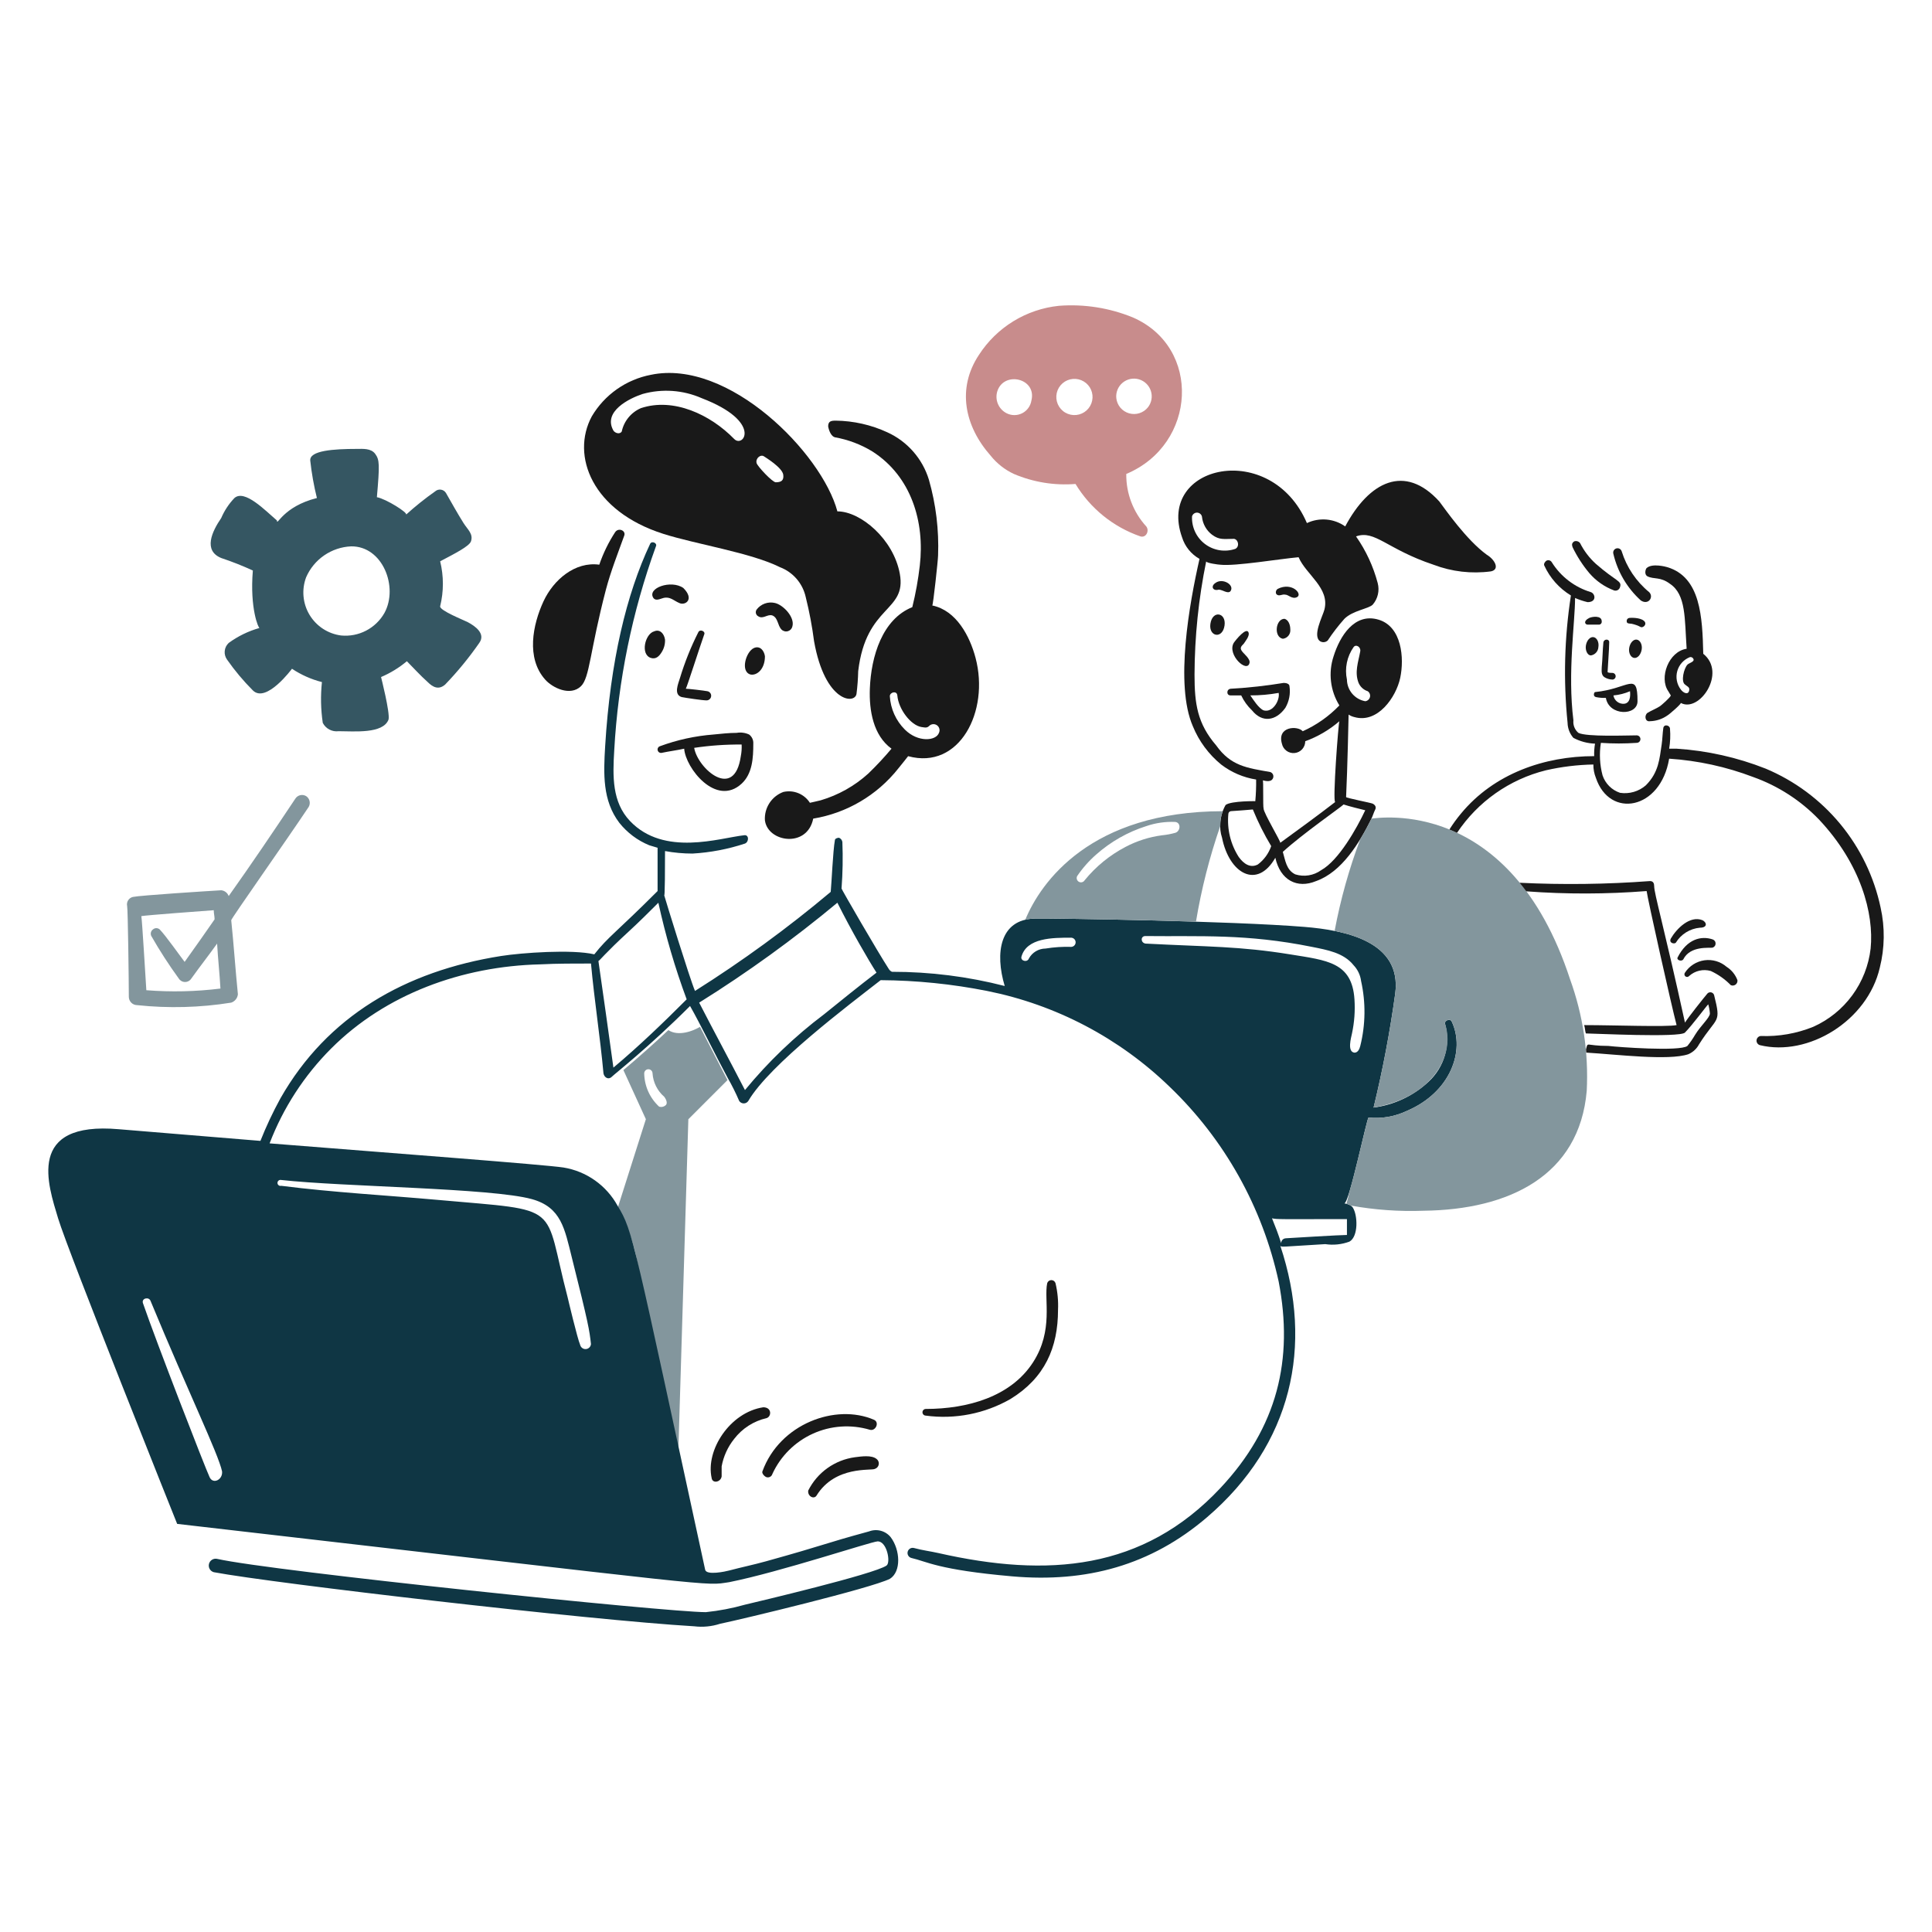 <svg width="400" height="400" viewBox="0 0 400 400" fill="none" xmlns="http://www.w3.org/2000/svg">
<path d="M134.756 136.218C135.794 136.55 136.48 135.872 136.998 135.018C137.485 134.246 137.725 133.344 137.686 132.432C137.514 131.232 136.652 130.192 135.446 130.71C133.55 131.218 132.524 135.502 134.756 136.218Z" fill="#191919"/>
<path d="M158.372 135.872C158.2 134.672 157.344 133.646 156.132 134.148C154.416 134.86 153.202 139.148 155.442 139.664C156.692 139.874 158.372 138.58 158.372 135.872Z" fill="#191919"/>
<path d="M141.48 121.738C138.952 119.968 133.902 121.75 135.28 123.806C135.796 124.496 136.658 123.978 137.348 123.806C138.728 123.46 139.416 124.322 140.624 124.84C141.83 125.446 143.872 124.13 141.48 121.738Z" fill="#191919"/>
<path d="M159.924 127.426C161.124 127.942 160.958 129.494 161.82 130.356C161.992 130.524 162.206 130.642 162.439 130.698C162.672 130.755 162.916 130.747 163.146 130.677C163.375 130.606 163.581 130.475 163.743 130.297C163.904 130.119 164.014 129.901 164.062 129.666C164.578 127.77 162.156 125.226 160.442 124.84C159.743 124.674 159.011 124.716 158.335 124.962C157.66 125.207 157.071 125.644 156.642 126.22C156.567 126.331 156.516 126.457 156.493 126.589C156.47 126.721 156.475 126.856 156.507 126.986C156.54 127.116 156.6 127.238 156.682 127.343C156.765 127.449 156.869 127.536 156.988 127.598C158 128.262 158.892 127.082 159.924 127.426Z" fill="#191919"/>
<path d="M145.788 131.39C146.134 130.702 144.926 130.19 144.588 130.874C143.049 133.918 141.777 137.09 140.788 140.354C140.426 141.554 139.408 143.802 141.132 144.32C141.994 144.492 145.442 145.008 146.304 145.008C146.539 145.003 146.765 144.911 146.937 144.75C147.109 144.589 147.215 144.371 147.237 144.137C147.258 143.902 147.192 143.668 147.052 143.479C146.912 143.29 146.707 143.159 146.476 143.112C145.762 142.97 142.534 142.596 141.994 142.596C142.342 141.906 144.754 134.322 145.788 131.39Z" fill="#191919"/>
<path d="M137 155.87C138.554 155.54 140.102 155.352 141.654 155.008C141.92 158.988 148.254 167.13 153.548 162.248C155.79 160.178 155.962 156.904 155.962 153.972C155.986 153.609 155.92 153.246 155.77 152.915C155.619 152.585 155.389 152.296 155.1 152.076C154.294 151.699 153.391 151.579 152.514 151.732C150.962 151.732 149.24 151.92 147.688 152.076C143.916 152.368 140.203 153.181 136.654 154.49C136.478 154.542 136.329 154.66 136.238 154.82C136.147 154.979 136.121 155.168 136.166 155.346C136.21 155.524 136.322 155.678 136.477 155.775C136.633 155.873 136.82 155.907 137 155.87ZM153.548 154.146C153.59 154.954 153.532 155.764 153.376 156.558C152.044 165.886 144.432 159.078 143.722 154.834C146.974 154.35 150.258 154.12 153.546 154.146H153.548Z" fill="#191919"/>
<path d="M138.376 213.272C135.443 216.031 132.34 218.789 129.068 221.548L133.722 231.718L127.86 250.162C129.894 253.684 131.296 257.535 132 261.54C133.444 268.594 137.172 285.33 140.446 300.326L142.516 231.726L150.618 223.624C148.722 220.004 146.818 216.212 144.928 212.592C143.548 213.446 140.444 214.652 138.376 213.272ZM137.86 228.788C137.68 228.96 137.458 229.083 137.216 229.143C136.974 229.203 136.72 229.199 136.48 229.132C135.521 228.254 134.752 227.189 134.219 226.004C133.685 224.818 133.399 223.536 133.378 222.236C133.378 222.007 133.469 221.788 133.631 221.627C133.792 221.465 134.011 221.374 134.24 221.374C134.469 221.374 134.688 221.465 134.85 221.627C135.011 221.788 135.102 222.007 135.102 222.236C135.165 223.16 135.41 224.063 135.824 224.892C136.238 225.721 136.813 226.459 137.514 227.064C138.032 227.752 138.2 228.442 137.86 228.788Z" fill="#83969D"/>
<path d="M137.342 110.532C144.06 112.67 155.488 114.434 161.476 117.428C162.812 117.936 164 118.769 164.933 119.851C165.866 120.934 166.514 122.232 166.82 123.628C167.571 126.637 168.147 129.688 168.544 132.764C170.824 145.534 177.056 145.856 177.334 143.624C177.53 142.08 177.645 140.526 177.68 138.97C179.312 125.138 187.748 126.77 186.298 118.8C184.992 111.612 178.174 105.872 173.37 105.872C170.156 93.826 150.854 74.234 134.756 77.6C132.221 78.086 129.818 79.106 127.708 80.592C125.597 82.078 123.827 83.997 122.516 86.22C118.17 94.318 122.558 105.83 137.342 110.532ZM133.032 81.572C137.089 80.437 141.414 80.742 145.272 82.434C157.96 87.296 153.916 92.852 152 90.88C147.088 85.84 139.45 82.25 132.694 84.502C131.695 84.931 130.814 85.593 130.124 86.433C129.434 87.272 128.955 88.265 128.728 89.328C128.342 89.996 127.35 89.674 127.006 89.156C124.758 85.2 130.288 82.478 133.032 81.572ZM158.2 94.5C158.442 94.674 161.982 96.806 162.166 98.3C162.3 99.396 161.852 99.852 160.614 99.852C159.91 99.852 156.834 96.556 156.648 95.888C156.376 94.892 157.488 93.986 158.2 94.5Z" fill="#191919"/>
<path d="M172.854 90.536C175.6 91.02 178.23 92.014 180.61 93.466C188.712 98.638 191.48 108.12 190.436 117.082C190.103 119.985 189.585 122.865 188.884 125.702C182.684 128.184 180.342 135.89 180.094 142.596C179.926 147.078 180.782 152.248 184.576 155.008C183.06 156.816 181.448 158.542 179.748 160.178C176.927 162.73 173.569 164.615 169.922 165.694C169.236 165.878 168.37 166.04 167.682 166.212C167.108 165.314 166.268 164.616 165.28 164.215C164.292 163.813 163.204 163.729 162.166 163.972C160.989 164.413 159.984 165.221 159.3 166.276C158.616 167.331 158.289 168.577 158.366 169.832C158.938 174.396 167.134 175.644 168.366 169.488C175.308 168.342 181.576 164.655 185.95 159.144C186.656 158.296 187.33 157.42 188.018 156.558C198.664 159.462 204.902 147.268 201.982 136.218C200.796 131.73 198.018 126.392 193.018 125.358C193.19 125.358 194.218 115.876 194.218 115.014C194.419 109.718 193.779 104.424 192.322 99.328C191.665 97.172 190.557 95.181 189.071 93.487C187.585 91.793 185.756 90.434 183.704 89.502C180.351 87.955 176.709 87.133 173.016 87.088C171.982 87.088 171.464 87.26 171.464 88.288C171.646 89.328 172.164 90.364 172.854 90.536ZM187.334 151.042C185.489 149.202 184.384 146.748 184.23 144.146C184.23 143.286 185.696 142.946 185.782 143.974C186.018 146.824 188.56 150.164 190.782 150.526C191.782 150.688 191.982 150.696 192.506 150.18C192.732 150.011 193.008 149.923 193.29 149.929C193.572 149.935 193.843 150.035 194.062 150.214C194.28 150.392 194.432 150.639 194.494 150.914C194.555 151.189 194.523 151.477 194.402 151.732C193.8 153.418 190.048 153.758 187.334 151.042Z" fill="#191919"/>
<path d="M45.8 115.532C48.029 116.274 50.215 117.137 52.35 118.118C51.694 126.002 53.53 130.118 53.73 130.012C51.436 130.657 49.276 131.708 47.352 133.114C46.883 133.548 46.59 134.137 46.526 134.772C46.462 135.407 46.633 136.044 47.006 136.562C48.598 138.84 50.386 140.974 52.35 142.94C55.108 145.698 60.452 138.458 60.452 138.458C62.348 139.722 64.444 140.654 66.652 141.216C66.355 144.028 66.413 146.866 66.826 149.664C67.128 150.253 67.604 150.735 68.19 151.044C68.776 151.352 69.443 151.473 70.1 151.388C73.316 151.388 79.31 151.988 80.444 148.974C80.788 147.594 78.892 140.174 78.892 140.174C80.826 139.353 82.627 138.249 84.236 136.898C85.614 138.278 86.994 139.83 88.546 141.208C89.58 142.242 90.786 142.932 92.166 141.726C94.747 139.046 97.11 136.163 99.232 133.106C100.598 131.2 98.39 129.624 96.82 128.796C96.138 128.438 90.944 126.38 91.13 125.522C91.882 122.464 91.882 119.27 91.13 116.212C94.062 114.662 97.164 113.11 97.51 112.076C98.026 110.524 96.826 109.658 95.958 108.276C94.758 106.374 93.41 103.944 92.338 102.076C92.226 101.89 92.075 101.732 91.896 101.611C91.716 101.49 91.512 101.411 91.298 101.378C91.084 101.345 90.865 101.359 90.658 101.42C90.45 101.481 90.258 101.587 90.096 101.73C87.99 103.216 85.975 104.828 84.064 106.558C84.58 106.212 79.926 103.282 78.03 102.938C78.616 96.188 78.594 95.214 77.686 93.974C76.81 92.774 75.1 92.94 73.886 92.94C69.06 92.94 64.06 93.284 64.234 95.352C64.519 97.966 64.979 100.558 65.612 103.11C58.534 104.88 57.338 109.06 57.338 107.764C54.924 105.696 50.646 101.248 48.538 103.11C47.384 104.317 46.457 105.721 45.8 107.256C43.91 110.014 42.014 113.98 45.8 115.532ZM72.692 113.118C79.244 113.032 82.532 121.572 79.588 126.918C78.702 128.476 77.384 129.744 75.794 130.57C74.203 131.396 72.408 131.744 70.624 131.572C69.281 131.398 67.996 130.923 66.863 130.182C65.73 129.44 64.78 128.452 64.083 127.291C63.387 126.131 62.962 124.827 62.841 123.479C62.72 122.131 62.906 120.772 63.384 119.506C64.184 117.677 65.48 116.108 67.127 114.979C68.773 113.85 70.703 113.205 72.698 113.118H72.692Z" fill="#355662"/>
<path d="M26.672 206.378C26.673 206.835 26.855 207.273 27.178 207.596C27.501 207.919 27.939 208.101 28.396 208.102C34.883 208.793 41.433 208.618 47.874 207.584C48.245 207.459 48.572 207.23 48.816 206.924C49.061 206.618 49.213 206.249 49.254 205.86C48.736 200.688 48.392 195.518 47.874 190.518C47.874 190.174 59.074 174.318 63.906 167.074C64.121 166.705 64.188 166.267 64.092 165.851C63.996 165.434 63.745 165.07 63.39 164.832C63.023 164.608 62.582 164.536 62.163 164.633C61.744 164.73 61.38 164.987 61.148 165.35C56.666 172.074 52.012 178.968 47.348 185.52C47.228 185.194 47.02 184.908 46.745 184.696C46.47 184.484 46.141 184.353 45.796 184.32C42.866 184.492 29.078 185.372 27.524 185.7C27.32 185.745 27.127 185.83 26.957 185.949C26.786 186.069 26.64 186.222 26.529 186.398C26.417 186.574 26.342 186.771 26.307 186.976C26.271 187.182 26.277 187.393 26.324 187.596C26.482 188.282 26.672 203.274 26.672 206.378ZM44.254 188.45C44.254 189.14 44.428 189.65 44.428 190.346C43.738 191.38 39.6 197.242 38.228 199.146C37.538 198.284 34.262 193.63 33.056 192.422C32.864 192.256 32.619 192.164 32.366 192.164C32.112 192.164 31.867 192.256 31.676 192.422C31.462 192.572 31.309 192.794 31.246 193.048C31.183 193.301 31.213 193.569 31.332 193.802C33.066 196.837 34.965 199.774 37.02 202.602C37.158 202.82 37.349 202.999 37.575 203.123C37.801 203.247 38.055 203.312 38.313 203.312C38.571 203.312 38.825 203.247 39.05 203.123C39.276 202.999 39.468 202.82 39.606 202.602C41.33 200.188 43.226 197.774 44.95 195.36C45.122 198.464 45.468 201.56 45.64 204.67C40.551 205.302 35.41 205.417 30.298 205.014C30.126 202.428 29.436 190.706 29.264 189.672C30.292 189.484 41.842 188.622 44.254 188.45Z" fill="#83969D"/>
<path d="M158.718 305.842C158.842 305.876 158.971 305.884 159.099 305.868C159.226 305.852 159.349 305.81 159.461 305.746C159.572 305.683 159.67 305.597 159.748 305.496C159.827 305.394 159.884 305.278 159.918 305.154C161.621 301.461 164.596 298.505 168.3 296.827C172.004 295.148 176.189 294.861 180.088 296.016C181.288 296.37 182.154 294.47 180.948 293.948C173.028 290.524 161.44 294.764 157.85 304.636C157.684 304.98 158.2 305.67 158.718 305.842Z" fill="#191919"/>
<path d="M158.028 291.362C151.152 292.394 146.052 300.216 147.34 306.016C147.512 307.216 149.236 306.878 149.408 305.67V303.6C149.788 301.519 150.679 299.566 152 297.914C153.669 295.736 156.048 294.211 158.724 293.604C159.766 293.254 159.812 291.362 158.028 291.362Z" fill="#191919"/>
<path d="M254.736 143.974H256.976C257.521 145.14 258.282 146.193 259.218 147.078C261.288 149.664 264.148 149.312 266.112 146.56C266.905 145.209 267.21 143.627 266.974 142.078C266.974 141.562 266.284 141.388 265.774 141.388C262.178 141.981 258.553 142.382 254.914 142.588C253.874 142.6 253.874 143.974 254.736 143.974ZM261.63 147.078C260.63 146.678 259.47 144.878 258.872 143.974C260.838 143.981 262.8 143.808 264.734 143.458C265.034 144.962 263.518 147.616 261.63 147.078Z" fill="#191919"/>
<path d="M255.424 133.114C254.024 135.556 258.208 139.438 258.7 137.252C258.9 136.394 257.5 135.356 257.148 134.838C256.632 134.148 256.976 133.804 257.494 133.286C257.838 132.77 258.694 131.736 258.528 131.046C258.164 129.6 255.816 132.528 255.424 133.114Z" fill="#191919"/>
<path d="M254.736 122.426C255.708 121.128 253.136 119.57 251.632 120.702C250.598 121.392 251.116 122.426 252.322 122.082C253.114 122.082 254.17 123 254.736 122.426Z" fill="#191919"/>
<path d="M268.526 123.634C269.762 123.014 267.488 120.446 264.562 121.91C264.389 122.011 264.258 122.172 264.195 122.362C264.131 122.552 264.139 122.759 264.216 122.944C264.734 123.634 265.416 122.944 266.112 123.116C266.768 123.116 267.536 124.128 268.526 123.634Z" fill="#191919"/>
<path d="M120.276 142.078C122.11 140.316 122.11 134.856 125.448 122.078C126.448 118.278 127.938 114.522 129.248 110.878C129.614 109.852 128.048 109.156 127.352 110.19C125.987 112.287 124.886 114.545 124.076 116.912C119.076 116.222 114.6 120.018 112.526 124.498C110.292 129.326 108.888 136.236 112.872 140.698C114.4 142.43 118.076 144.2 120.276 142.078Z" fill="#191919"/>
<path d="M329.032 118.634C330.42 120.26 332.2 121.506 334.204 122.254C334.328 122.288 334.458 122.297 334.585 122.281C334.713 122.265 334.836 122.223 334.948 122.159C335.06 122.095 335.157 122.009 335.236 121.907C335.314 121.805 335.371 121.688 335.404 121.564C335.854 120.214 334.638 120.442 330.404 116.738C329.059 115.513 327.948 114.052 327.128 112.428C326.989 112.253 326.798 112.126 326.583 112.064C326.368 112.002 326.139 112.009 325.928 112.084C325.41 112.428 325.41 112.774 325.582 113.284C326.506 115.203 327.665 117.001 329.032 118.634Z" fill="#191919"/>
<path d="M339.72 124.322C341.27 125.356 342.46 123.616 341.444 122.6C338.763 120.4 336.786 117.463 335.756 114.152C335.687 113.923 335.531 113.731 335.32 113.618C335.11 113.505 334.864 113.48 334.635 113.549C334.406 113.618 334.214 113.774 334.101 113.985C333.988 114.195 333.963 114.441 334.032 114.67C334.902 118.391 336.886 121.758 339.72 124.322Z" fill="#191919"/>
<path d="M341.1 119.324C342.452 120 343.718 119.348 345.754 120.876C349.108 123.112 348.772 128.1 349.202 134.322C345.488 134.852 343.448 140.3 345.402 143.112C345.54 143.312 345.802 143.824 345.918 143.974C345.918 144.338 343.888 146.082 343.678 146.216C342.828 146.754 341.954 147.078 341.092 147.594C340.402 148.112 340.574 149.49 341.608 149.318C342.908 149.289 344.169 148.871 345.228 148.118C345.574 147.946 348.16 145.704 347.986 145.532C351.842 147.634 357.542 139.282 352.642 135.362C352.462 127.666 352.078 119.522 345.228 117.434C344.99 117.36 342.1 116.548 340.92 117.606C340.698 117.8 340.36 118.954 341.1 119.324ZM348 142.768C347.587 142.23 347.306 141.602 347.178 140.936C347.05 140.27 347.079 139.583 347.264 138.93C347.448 138.277 347.782 137.676 348.239 137.175C348.697 136.674 349.265 136.287 349.898 136.044C350.035 136.02 350.175 136.041 350.299 136.104C350.423 136.166 350.523 136.266 350.586 136.39C350.936 137.008 349.724 137.252 349.386 137.59C348.636 138.34 347.964 141.124 348.868 141.728C349.214 142.072 349.904 142.244 349.73 142.928C349.546 143.974 348.512 143.458 348 142.768Z" fill="#191919"/>
<path d="M205.088 94.328C206.382 95.951 208.035 97.251 209.916 98.128C213.938 99.84 218.315 100.55 222.672 100.198C225.748 105.278 230.505 109.12 236.118 111.058C237.318 111.402 238.014 109.858 237.318 108.988C234.613 106.023 233.134 102.141 233.182 98.128C247.804 91.996 248.794 71.928 234.56 65.728C229.705 63.737 224.45 62.911 219.218 63.316C215.875 63.665 212.652 64.76 209.788 66.52C206.924 68.28 204.492 70.661 202.67 73.486C198.074 80.426 199.7 88.218 205.088 94.328ZM224.396 78.986C225.059 79.387 225.58 79.983 225.889 80.694C226.198 81.404 226.279 82.192 226.12 82.95C225.959 83.73 225.553 84.438 224.962 84.972C224.371 85.506 223.626 85.838 222.834 85.92C222.042 86.002 221.244 85.83 220.556 85.428C219.868 85.026 219.327 84.416 219.009 83.686C218.691 82.955 218.614 82.143 218.789 81.366C218.965 80.589 219.382 79.888 219.983 79.364C220.583 78.841 221.334 78.522 222.127 78.454C222.921 78.386 223.715 78.572 224.396 78.986ZM231.118 82.434C231.057 81.836 231.145 81.232 231.372 80.675C231.599 80.118 231.96 79.626 232.421 79.241C232.883 78.856 233.433 78.59 234.021 78.466C234.61 78.343 235.22 78.366 235.797 78.533C236.375 78.7 236.903 79.007 237.334 79.425C237.766 79.844 238.088 80.362 238.273 80.934C238.458 81.506 238.5 82.115 238.395 82.707C238.289 83.299 238.041 83.856 237.67 84.33C237.214 84.901 236.6 85.324 235.904 85.545C235.208 85.766 234.462 85.776 233.76 85.573C233.058 85.37 232.433 84.963 231.962 84.405C231.492 83.846 231.198 83.16 231.118 82.434ZM213.536 82.95C213.446 83.507 213.224 84.035 212.889 84.49C212.555 84.945 212.117 85.314 211.612 85.567C211.107 85.819 210.549 85.948 209.984 85.943C209.42 85.938 208.864 85.798 208.364 85.536C207.578 85.124 206.958 84.452 206.613 83.635C206.267 82.817 206.216 81.905 206.468 81.054C207.8 76.732 214.722 78.292 213.536 82.95Z" fill="#C88C8C"/>
<path d="M291.28 230C300.336 226.144 303.378 217.528 300.59 211.554C300.244 210.694 298.866 211.382 299.21 212.072C299.773 214.181 299.749 216.403 299.141 218.499C298.534 220.595 297.365 222.485 295.762 223.966C292.621 226.892 288.643 228.76 284.386 229.31C286.281 221.52 287.777 213.637 288.868 205.694C290.268 194.836 278.352 192.58 270.068 191.904C255.068 190.676 217.838 190.094 214.216 190.18C207.006 190.35 205.952 197.282 208.016 204.142C200.404 202.184 192.576 201.195 184.716 201.2C184.552 201.2 184.204 200.908 184.058 200.682C181.778 197.178 174.232 184.14 174.232 183.962C174.476 180.75 174.533 177.527 174.404 174.308C174.371 174.118 174.29 173.939 174.17 173.788C174.049 173.638 173.892 173.52 173.714 173.446C173.37 173.446 172.854 173.618 172.854 173.964C172.454 176.146 172.17 182.872 171.992 184.652C163.104 192.122 153.715 198.975 143.892 205.164C142.82 202.664 137.692 186.036 137.514 185.34C137.514 185.22 137.686 186.838 137.686 176.204C139.563 176.548 141.468 176.721 143.376 176.722C147.071 176.508 150.722 175.812 154.236 174.652C155.098 174.308 155.098 172.756 154.064 172.93C148.962 173.496 137.504 177.4 130.446 169.998C126.7 166.07 126.846 160.726 127.172 155.346C127.968 140.924 130.875 126.697 135.8 113.118C136.146 112.428 134.922 111.904 134.6 112.6C129.71 122.98 126.36 136.87 125.292 154.49C124.944 160.198 124.726 165.748 128.222 170.35C129.856 172.407 131.991 174.009 134.422 175.004C134.938 175.176 135.622 175.348 136.146 175.52V184.484C127.576 193.054 125.904 193.946 123.044 197.586C118.48 196.512 108.044 197.25 103.738 197.93C83.904 201.062 67.738 210.382 58.056 227.408C56.497 230.253 55.115 233.192 53.918 236.208C41.678 235.174 30.646 234.322 24.612 233.794C5.302 232.104 9.96 245.344 12.028 252.24C14.096 259.136 36.68 315.504 36.68 315.504C152.252 328.81 145.546 328.346 150.97 327.572C161.57 325.45 180.37 319.172 181.694 319.128C183.626 319.06 184.46 323.484 183.55 324.128C181.01 325.91 156.656 331.656 154.246 332.23C151.595 332.978 148.884 333.496 146.144 333.78C138.118 333.78 56.458 325.336 44.954 322.748C44.592 322.668 44.213 322.732 43.898 322.927C43.583 323.121 43.356 323.432 43.266 323.791C43.176 324.151 43.23 324.531 43.416 324.851C43.603 325.172 43.907 325.407 44.264 325.506C56.79 327.848 122.1 335.44 143.73 336.706C145.528 336.925 147.352 336.748 149.074 336.188C153.696 335.23 180.336 328.832 184.24 326.88C186.628 325.388 186.394 320.904 184.412 318.26C183.887 317.613 183.171 317.148 182.366 316.933C181.561 316.717 180.708 316.762 179.93 317.06C169.996 319.77 171.464 319.672 158.556 323.26C155.978 323.978 153.518 324.478 150.97 325.156C150.236 325.356 146.262 326.22 145.996 324.998C131.134 256.588 131.144 254.998 127.87 249.652C126.728 247.566 125.126 245.768 123.186 244.394C121.245 243.02 119.017 242.106 116.67 241.722C112.716 241.122 81.848 238.792 55.818 236.722C58.645 229.35 62.991 222.655 68.574 217.072C79.834 205.812 95.666 200.046 111.842 199.66C114.098 199.606 113.28 199.488 122.358 199.488C123.048 207.074 124.254 214.658 124.944 222.242C125.116 223.104 125.978 223.622 126.668 222.932C127.324 222.276 134.278 216.874 142.868 208.28C144.956 211.934 148.106 218.436 150.626 223.104C151.523 224.665 152.329 226.277 153.038 227.932C153.14 228.091 153.28 228.221 153.446 228.311C153.612 228.402 153.797 228.449 153.986 228.449C154.175 228.449 154.36 228.402 154.526 228.311C154.691 228.221 154.832 228.091 154.934 227.932C159.334 220.398 175.774 208.046 182.334 202.932C189.744 202.977 197.132 203.727 204.4 205.172C218.625 208.022 231.73 214.904 242.152 224.996C253.523 235.897 261.386 249.942 264.734 265.334C267.842 281.442 264.494 295.494 252.666 308.086C236.652 325.136 216.956 326.686 194.228 321.532C192.678 321.18 190.964 320.974 189.228 320.498C189.092 320.462 188.95 320.454 188.81 320.474C188.67 320.493 188.536 320.54 188.415 320.612C188.294 320.684 188.188 320.779 188.104 320.892C188.02 321.005 187.959 321.134 187.924 321.27C187.89 321.407 187.883 321.549 187.904 321.689C187.925 321.828 187.974 321.962 188.047 322.082C188.12 322.203 188.216 322.307 188.33 322.391C188.444 322.474 188.573 322.533 188.71 322.566C191.854 323.274 194.122 325.008 209.568 326.366C224.91 327.708 238.258 324.106 249.906 314.128C267.534 299.026 271.964 278.592 265.076 257.928C265.386 258.24 265.214 258.128 274.384 257.584C276.068 257.838 277.788 257.659 279.384 257.066C281.276 256.024 281.108 251.55 280.074 249.998C279.576 249.252 278.118 249.136 278.35 249.136C279.384 248.964 283.004 231.382 283.35 231.382C286.07 231.655 288.813 231.177 291.28 230ZM43.4 305.842C42.47 303.87 32.33 277.756 29.6 269.814C29.246 268.784 30.8 268.44 31.152 269.298C39.132 288.564 45.192 300.976 45.976 304.636C46.152 306.36 44.118 307.378 43.4 305.842ZM58.226 244.302C71.04 245.726 101.724 245.95 110.114 248.266C116.208 249.95 116.898 254.398 118.388 260.334C121.856 274.156 122.03 275.358 122.352 278.262C122.332 278.533 122.216 278.788 122.024 278.981C121.832 279.174 121.577 279.291 121.306 279.312C121.035 279.333 120.765 279.256 120.546 279.094C120.327 278.933 120.173 278.699 120.112 278.434C119.562 277.198 117.566 268.812 117.526 268.608C112.35 248.936 116.944 250.782 90.806 248.44C79.956 247.466 69.086 246.888 58.226 245.508C58.134 245.532 58.038 245.535 57.946 245.516C57.853 245.497 57.766 245.457 57.691 245.399C57.615 245.342 57.555 245.268 57.512 245.183C57.47 245.098 57.448 245.005 57.447 244.91C57.447 244.816 57.468 244.722 57.509 244.637C57.55 244.551 57.61 244.477 57.684 244.418C57.758 244.359 57.845 244.318 57.938 244.298C58.03 244.278 58.126 244.28 58.218 244.302H58.226ZM123.896 198.964C124.096 198.964 125.162 197.46 130.274 192.764C132.34 190.864 134.412 188.798 136.308 186.902C137.789 193.698 139.747 200.381 142.168 206.902C137.342 211.73 132.342 216.556 127 221.038C125.964 213.446 124.93 206.2 123.896 198.964ZM170.612 210C164.551 214.562 159.054 219.828 154.236 225.686C151.132 219.652 147.858 213.62 144.754 207.586C154.751 201.347 164.312 194.435 173.37 186.898C176.258 192.674 179.782 198.75 181.472 201.378C177.852 204.136 174.24 207.078 170.612 210ZM237.152 193.8C248.526 193.928 258.006 193.29 271.628 196.04C274.744 196.67 278.18 197.24 280.248 199.84C281.1 200.739 281.644 201.887 281.8 203.116C282.788 207.551 282.729 212.154 281.628 216.562C281.458 217.252 281.11 217.942 280.428 217.942C278.876 217.768 279.734 214.838 279.912 213.976C280.41 211.655 280.584 209.277 280.428 206.908C279.928 199.216 274.766 198.834 267.154 197.6C256.566 195.882 250.224 196.046 237.154 195.358C236.118 195.172 236.118 193.782 237.152 193.8ZM221.81 194.144C222.051 194.16 222.277 194.266 222.441 194.442C222.606 194.619 222.698 194.851 222.698 195.092C222.698 195.333 222.606 195.566 222.441 195.742C222.277 195.918 222.051 196.024 221.81 196.04C220.022 195.983 218.232 196.099 216.466 196.386C215.759 196.391 215.066 196.585 214.459 196.949C213.853 197.312 213.355 197.832 213.018 198.454C212.684 199.32 211.294 198.97 211.468 198.11C212.55 194.13 217.952 194.138 221.81 194.138V194.144ZM266.286 256.374C266.149 256.369 266.012 256.392 265.884 256.443C265.756 256.493 265.639 256.569 265.542 256.666C265.445 256.764 265.369 256.88 265.318 257.008C265.268 257.136 265.245 257.273 265.25 257.41C264.734 255.686 264.05 253.962 263.354 252.238C264.522 252.472 264.374 252.41 278.87 252.41V255.686C277.548 255.68 267.6 256.29 266.286 256.368V256.374Z" fill="#0F3644"/>
<path d="M252.666 170.176C252.547 171.28 252.665 172.397 253.012 173.452C254.49 180.84 260.25 184.228 264.044 177.59C265.08 182.248 268.564 184.052 272.49 182.416C277.834 180.52 281.454 174.486 283.868 169.66C284.212 168.97 284.386 168.282 284.73 167.592C284.986 167.074 284.694 166.644 284.212 166.392C283.874 166.21 278.524 165.192 278.696 165.014C278.982 159.014 279.214 148.148 279.214 147.948C279.58 148.191 279.986 148.366 280.414 148.464C285.24 149.844 289.05 144.332 289.896 140.362C290.776 136.23 290.224 129.73 285.414 128.296C280.398 126.8 277.39 131.766 276.104 135.88C275.547 137.56 275.365 139.342 275.573 141.1C275.78 142.857 276.371 144.548 277.304 146.052C275.141 148.303 272.565 150.117 269.718 151.396C268.684 150.196 264.35 150.368 265.408 153.98C265.532 154.572 265.872 155.097 266.361 155.453C266.85 155.808 267.454 155.97 268.055 155.905C268.657 155.841 269.213 155.556 269.616 155.105C270.019 154.654 270.24 154.069 270.236 153.464C272.823 152.525 275.218 151.123 277.304 149.326C277.118 149.512 275.858 166.048 276.442 166.048C272.642 168.978 268.856 171.736 265.064 174.494C265.236 174.322 261.616 168.294 261.616 167.426C261.444 166.91 261.616 161.566 261.444 161.566C262.134 161.738 263.168 161.91 263.512 161.22C263.582 161.098 263.625 160.962 263.637 160.822C263.648 160.682 263.629 160.541 263.58 160.409C263.53 160.277 263.452 160.158 263.351 160.06C263.25 159.962 263.129 159.888 262.996 159.842C258.142 158.986 254.84 158.596 251.796 154.326C247.91 149.792 247.314 145.776 247.314 139.674C247.342 131.798 248.151 123.945 249.728 116.228C249.728 116.574 252.314 116.918 252.658 116.918C255.762 117.264 264.898 115.718 268.858 115.366C270.41 118.986 275.37 121.734 274.202 126.228C273.846 127.604 271.642 131.702 273.34 132.778C273.582 132.921 273.865 132.982 274.145 132.951C274.424 132.92 274.687 132.799 274.892 132.606C275.933 131.032 277.085 129.534 278.34 128.124C280.064 126.4 283.34 126.054 284.202 125.192C284.727 124.586 285.096 123.861 285.277 123.08C285.457 122.298 285.443 121.485 285.236 120.71C284.322 117.254 282.805 113.986 280.754 111.058C284.654 109.64 287.154 113.71 296.786 116.918C300.574 118.362 304.662 118.836 308.68 118.298C310.568 117.912 309.542 115.884 307.818 114.85C303.592 111.776 299.218 105.438 297.992 103.818C290.826 95.936 283.448 99.734 278.512 108.988C277.37 108.181 276.033 107.691 274.64 107.57C273.247 107.45 271.846 107.701 270.582 108.3C263.154 90.966 239.382 96.192 244.726 111.23C245.316 113.131 246.611 114.735 248.346 115.712C246.26 124.884 243.206 141.746 246.966 150.36C248.228 153.451 250.243 156.177 252.828 158.29C254.945 159.912 257.434 160.979 260.068 161.394C260.09 162.89 260.033 164.386 259.896 165.876C260.42 165.876 254.912 165.758 253.746 166.664C253.139 167.744 252.771 168.942 252.666 170.176ZM248.866 107.084C248.952 107.795 249.179 108.481 249.534 109.103C249.889 109.725 250.365 110.269 250.934 110.704C252.454 111.844 253.442 111.566 255.244 111.566C256.278 111.394 256.796 113.118 255.762 113.636C254.717 113.995 253.6 114.092 252.508 113.92C251.416 113.747 250.384 113.31 249.5 112.647C248.616 111.984 247.907 111.115 247.436 110.115C246.966 109.116 246.746 108.016 246.798 106.912C246.864 106.674 247.01 106.466 247.213 106.325C247.415 106.184 247.661 106.118 247.907 106.138C248.153 106.158 248.385 106.264 248.561 106.437C248.738 106.61 248.848 106.838 248.874 107.084H248.866ZM278.866 140.7C278.622 139.545 278.619 138.351 278.856 137.194C279.093 136.038 279.567 134.942 280.246 133.976C280.764 133.286 281.778 133.976 281.626 134.838C281.226 137.07 280.404 139.154 281.28 141.388C281.455 141.794 281.715 142.157 282.042 142.455C282.369 142.752 282.755 142.976 283.176 143.112C283.366 143.244 283.512 143.431 283.594 143.647C283.676 143.864 283.69 144.101 283.634 144.326C283.578 144.55 283.454 144.753 283.28 144.906C283.107 145.059 282.89 145.155 282.66 145.182C281.606 144.991 280.651 144.44 279.959 143.622C279.267 142.804 278.881 141.771 278.868 140.7H278.866ZM278.178 166.556C278.412 166.626 279.126 166.902 282.66 167.756C280.892 171.512 277.156 178.156 273.522 180.168C272.759 180.716 271.879 181.078 270.952 181.228C270.025 181.378 269.076 181.31 268.18 181.03C266.3 180.132 266.11 178.098 265.594 176.374C269.7 172.62 277.536 167.2 278.18 166.556H278.178ZM254.318 168.492C254.329 168.343 254.395 168.203 254.504 168.1C254.613 167.997 254.756 167.939 254.906 167.936C255.306 167.936 259.184 167.616 259.388 167.592C260.458 170.214 261.728 172.75 263.188 175.176C262.669 176.69 261.708 178.013 260.43 178.976C258.86 179.804 257.47 178.826 256.466 177.424C254.765 174.773 254.009 171.626 254.32 168.492H254.318Z" fill="#191919"/>
<path d="M250.6 129.15C250.214 131.852 253.12 132.376 253.53 129.494C253.914 126.8 251.01 126.268 250.6 129.15Z" fill="#191919"/>
<path d="M265.94 128.116C264.108 128.116 263.646 131.862 265.596 132.252C266.05 132.199 266.465 131.972 266.755 131.618C267.044 131.264 267.184 130.811 267.146 130.356C267.146 129.15 266.63 128.288 265.94 128.116Z" fill="#191919"/>
<path d="M329.378 135.7C329.794 135.633 330.176 135.426 330.458 135.112C330.74 134.798 330.906 134.397 330.928 133.976C331.102 132.942 330.6 131.994 329.894 131.908C329.188 131.822 328.516 132.598 328.344 133.632C328.172 134.666 328.688 135.7 329.378 135.7Z" fill="#191919"/>
<path d="M339.892 134.494C340.066 133.46 339.564 132.512 338.858 132.424C338.152 132.336 337.48 133.114 337.308 134.148C337.136 135.182 337.636 136.13 338.342 136.218C339.048 136.306 339.72 135.528 339.892 134.494Z" fill="#191919"/>
<path d="M333.17 132.942C333.17 132.252 332.136 132.252 331.97 132.942C331.796 134.666 331.796 136.39 331.624 138.114C331.624 138.804 331.452 139.664 332.142 140.182C332.658 140.51 333.255 140.689 333.866 140.7C334.04 140.687 334.202 140.608 334.321 140.48C334.44 140.352 334.505 140.184 334.505 140.01C334.505 139.836 334.44 139.668 334.321 139.54C334.202 139.412 334.04 139.333 333.866 139.32C333.52 139.32 333.004 139.32 332.832 139.148C332.826 138.8 333.17 134.322 333.17 132.942Z" fill="#191919"/>
<path d="M329.032 127.942C327.706 128.606 328.202 129.322 328.688 129.322H330.928C331.022 129.338 331.118 129.33 331.209 129.301C331.3 129.272 331.383 129.222 331.45 129.154C331.518 129.087 331.568 129.004 331.597 128.913C331.626 128.823 331.633 128.726 331.618 128.632C331.618 127.36 329.6 127.664 329.032 127.942Z" fill="#191919"/>
<path d="M340.582 128.8C340.066 127.938 338.182 127.852 337.306 127.938C337.148 127.964 337.006 128.051 336.91 128.18C336.814 128.308 336.771 128.469 336.79 128.628C336.79 129.146 337.31 129.082 337.824 129.146C338.486 129.285 339.124 129.517 339.72 129.836C340.124 130 340.89 129.42 340.582 128.8Z" fill="#191919"/>
<path d="M330.412 144.32C331.092 144.463 331.786 144.52 332.48 144.492C333.11 148.274 339.03 148.246 339.03 145.182C339.03 138.87 337.318 142.582 330.24 143.286C330.066 143.286 329.722 144.146 330.412 144.32ZM337.48 143.12C337.48 143.294 337.824 145.534 336.28 145.706C335.758 145.755 335.237 145.604 334.821 145.284C334.406 144.964 334.127 144.499 334.04 143.982C335.226 143.876 336.387 143.583 337.48 143.112V143.12Z" fill="#191919"/>
<path d="M349.718 202.068C350.316 201.529 351.041 201.151 351.825 200.97C352.609 200.789 353.427 200.811 354.2 201.034C355.747 201.749 357.15 202.742 358.338 203.964C358.499 204.036 358.675 204.063 358.85 204.043C359.024 204.023 359.19 203.957 359.331 203.852C359.471 203.747 359.581 203.606 359.649 203.443C359.717 203.281 359.74 203.104 359.716 202.93C359.289 201.792 358.502 200.824 357.476 200.172C356.853 199.633 356.122 199.232 355.332 198.999C354.541 198.765 353.71 198.703 352.894 198.816C352.078 198.93 351.295 199.217 350.599 199.657C349.902 200.098 349.308 200.683 348.856 201.372C348.766 201.487 348.725 201.632 348.741 201.777C348.757 201.922 348.83 202.054 348.944 202.146C349.057 202.237 349.202 202.28 349.347 202.266C349.492 202.251 349.625 202.18 349.718 202.068Z" fill="#191919"/>
<path d="M348.512 198.62C349.946 195.754 353.922 196.322 354.546 196.206C354.734 196.153 354.899 196.04 355.016 195.884C355.134 195.729 355.197 195.539 355.197 195.344C355.197 195.149 355.134 194.959 355.016 194.804C354.899 194.648 354.734 194.535 354.546 194.482C352.27 193.724 349.27 194.346 347.306 198.282C347.132 198.8 348.168 199.138 348.512 198.62Z" fill="#191919"/>
<path d="M351.96 192.07C353.534 192.07 353.424 190.992 352.476 190.518C349.892 189.484 347.132 192.242 345.926 194.318C345.466 195.238 346.628 195.518 346.96 195.18C347.491 194.305 348.22 193.568 349.089 193.028C349.957 192.488 350.941 192.159 351.96 192.07Z" fill="#191919"/>
<path d="M169.06 309.636C172.934 303.368 180.486 304.546 181.128 304.118C181.335 304.053 181.521 303.932 181.664 303.768C181.806 303.605 181.901 303.404 181.936 303.19C181.972 302.976 181.948 302.755 181.866 302.554C181.784 302.353 181.647 302.178 181.472 302.05C180.416 301.216 178.37 301.534 176.99 301.706C174.942 301.984 172.992 302.758 171.31 303.959C169.628 305.16 168.264 306.753 167.336 308.6C167.164 309.8 168.532 310.49 169.06 309.636Z" fill="#191919"/>
<path d="M213.88 282.054C209.28 289.178 200.328 291.708 191.642 291.708C191.466 291.718 191.3 291.794 191.178 291.922C191.057 292.051 190.989 292.22 190.989 292.397C190.989 292.574 191.057 292.743 191.178 292.872C191.3 293 191.466 293.077 191.642 293.086C197.723 293.907 203.905 292.694 209.226 289.638C216.306 285.286 219.052 279.016 219.052 271.194C219.137 269.34 218.963 267.484 218.534 265.678C218.48 265.492 218.366 265.328 218.211 265.211C218.055 265.095 217.866 265.032 217.672 265.032C217.478 265.032 217.289 265.095 217.133 265.211C216.978 265.328 216.865 265.492 216.81 265.678C216.094 269.07 218.182 275.4 213.88 282.054Z" fill="#191919"/>
<path d="M253.158 167.95C225.772 167.982 215.466 182.662 212.268 190.436C212.909 190.278 213.566 190.19 214.226 190.174C216.532 190.118 232.468 190.336 247.614 190.816C248.732 184.067 250.421 177.425 252.664 170.962C252.619 169.935 252.787 168.909 253.158 167.95ZM243.358 172.418C242.456 172.672 241.533 172.846 240.6 172.936C237.948 173.281 235.38 174.098 233.016 175.348C229.762 177.051 226.888 179.397 224.568 182.244C224.45 182.443 224.259 182.588 224.036 182.649C223.813 182.709 223.575 182.68 223.373 182.568C223.171 182.455 223.02 182.269 222.954 182.047C222.887 181.826 222.909 181.587 223.016 181.382C224.139 179.723 225.472 178.217 226.982 176.9C229.982 174.245 233.505 172.248 237.324 171.038C239.263 170.373 241.31 170.081 243.358 170.176C244.562 170.364 244.4 172.074 243.358 172.418Z" fill="#83969D"/>
<path d="M325.068 202.758C312.668 164.856 285.378 169.358 283.942 169.484C283.528 170.382 282.59 172.152 281.644 173.706C279.311 179.881 277.53 186.251 276.32 192.74C283.234 194.124 289.934 197.392 288.868 205.688C287.777 213.631 286.281 221.514 284.386 229.304C296.636 227.262 301.324 218.406 299.21 212.066C298.866 211.376 300.244 210.686 300.59 211.548C303.378 217.522 300.336 226.148 291.28 229.994C288.813 231.171 286.07 231.648 283.35 231.374C283.09 231.374 280.962 241.402 279.49 246.374C279.166 247.728 278.92 248.708 278.77 249.224C279.088 249.302 279.391 249.43 279.668 249.604C284.635 250.5 289.684 250.857 294.728 250.67C312.39 250.47 327 243.442 328.516 225.846C328.915 217.997 327.742 210.148 325.068 202.758Z" fill="#83969D"/>
<path d="M389.366 187.932C388.024 181.568 385.159 175.623 381.016 170.609C376.873 165.595 371.575 161.661 365.578 159.144C359.682 156.813 353.458 155.417 347.132 155.008H345.582C345.811 153.641 345.868 152.251 345.754 150.87C345.754 150.18 344.554 149.836 344.374 150.698C344.202 151.898 344.19 153.098 344.03 154.146C343.584 157.032 343.458 159.888 340.754 162.592C340.029 163.223 339.176 163.688 338.253 163.956C337.33 164.224 336.36 164.288 335.41 164.144C334.567 163.864 333.8 163.391 333.172 162.762C332.543 162.134 332.07 161.367 331.79 160.524C331.209 158.331 331.092 156.041 331.446 153.8C333.914 153.972 336.39 153.972 338.858 153.8C339.064 153.8 339.261 153.718 339.407 153.573C339.552 153.427 339.634 153.23 339.634 153.024C339.634 152.818 339.552 152.621 339.407 152.475C339.261 152.33 339.064 152.248 338.858 152.248C336.79 152.248 328.516 152.594 326.792 151.732C326.421 151.419 326.132 151.019 325.952 150.568C325.771 150.117 325.705 149.629 325.758 149.146C324.522 139.262 326.102 128.85 326.102 123.806C326.936 124.17 327.802 124.459 328.688 124.668C330.622 124.668 330.3 122.914 329.378 122.598C326.015 121.582 323.135 119.379 321.276 116.398C321.175 116.225 321.014 116.094 320.824 116.031C320.634 115.967 320.427 115.975 320.242 116.052C319.896 116.224 319.558 116.738 319.724 117.086C320.901 119.658 322.822 121.818 325.24 123.286C323.892 132.013 323.661 140.876 324.55 149.662C324.574 150.805 324.998 151.903 325.75 152.764C327.133 153.5 328.666 153.911 330.232 153.964C330.087 154.818 330.029 155.684 330.058 156.55C319.784 156.55 309.324 160.15 302.478 168.446C301.607 169.487 300.809 170.586 300.088 171.736C300.608 171.948 301.133 172.179 301.664 172.43C305.967 165.97 312.53 161.352 320.064 159.482C323.289 158.746 326.582 158.344 329.89 158.282C329.879 159.227 330.055 160.164 330.408 161.04C333.24 169.534 343.808 167.722 345.578 157.076C351.538 157.469 357.406 158.75 362.988 160.876C368.147 162.716 372.809 165.728 376.606 169.676C385.224 178.832 388.024 189.11 387.294 196.396C386.888 199.896 385.577 203.23 383.492 206.071C381.406 208.911 378.618 211.16 375.4 212.596C371.954 213.988 368.253 214.634 364.54 214.492C364.316 214.515 364.107 214.615 363.949 214.775C363.791 214.935 363.694 215.145 363.674 215.369C363.653 215.593 363.711 215.817 363.838 216.003C363.965 216.189 364.152 216.325 364.368 216.388C374.368 218.828 386.634 211.374 389.19 200.356C390.215 196.285 390.275 192.031 389.366 187.932Z" fill="#191919"/>
<path d="M354.89 206.032C354.85 205.894 354.774 205.769 354.671 205.669C354.567 205.57 354.439 205.499 354.3 205.464C354.16 205.429 354.014 205.432 353.876 205.471C353.738 205.51 353.612 205.585 353.512 205.688C352.724 206.608 349.444 210.744 348.856 211.722C344.374 191.3 342.478 185.016 342.478 183.45C342.478 182.934 342.306 182.416 341.616 182.416C332.632 183.087 323.615 183.204 314.616 182.766C315.08 183.332 315.54 183.926 315.996 184.54C324.293 185.155 332.625 185.136 340.92 184.484C341.034 185.748 346.12 208.498 347.12 212.238C345.046 212.654 334.32 212.238 327.986 212.238C328.158 212.756 328.158 213.438 328.332 213.962C329.856 213.962 347.766 214.868 348.844 213.79C350.314 212.32 353.21 208.39 353.672 207.928C353.853 208.547 353.968 209.183 354.016 209.826C354.016 210.708 352.074 212.372 350.914 214.308C350.455 215.094 349.936 215.842 349.362 216.548C347.852 217.748 334.814 216.776 332.986 216.548C328.152 216.548 328.82 215.572 328.36 217.272C328.384 217.492 328.394 217.712 328.416 217.932C334.736 218.31 345.438 219.638 349.534 218.272C350.498 217.863 351.291 217.132 351.776 216.204C355.54 210.274 356.4 212.06 354.89 206.032Z" fill="#191919"/>
</svg>
